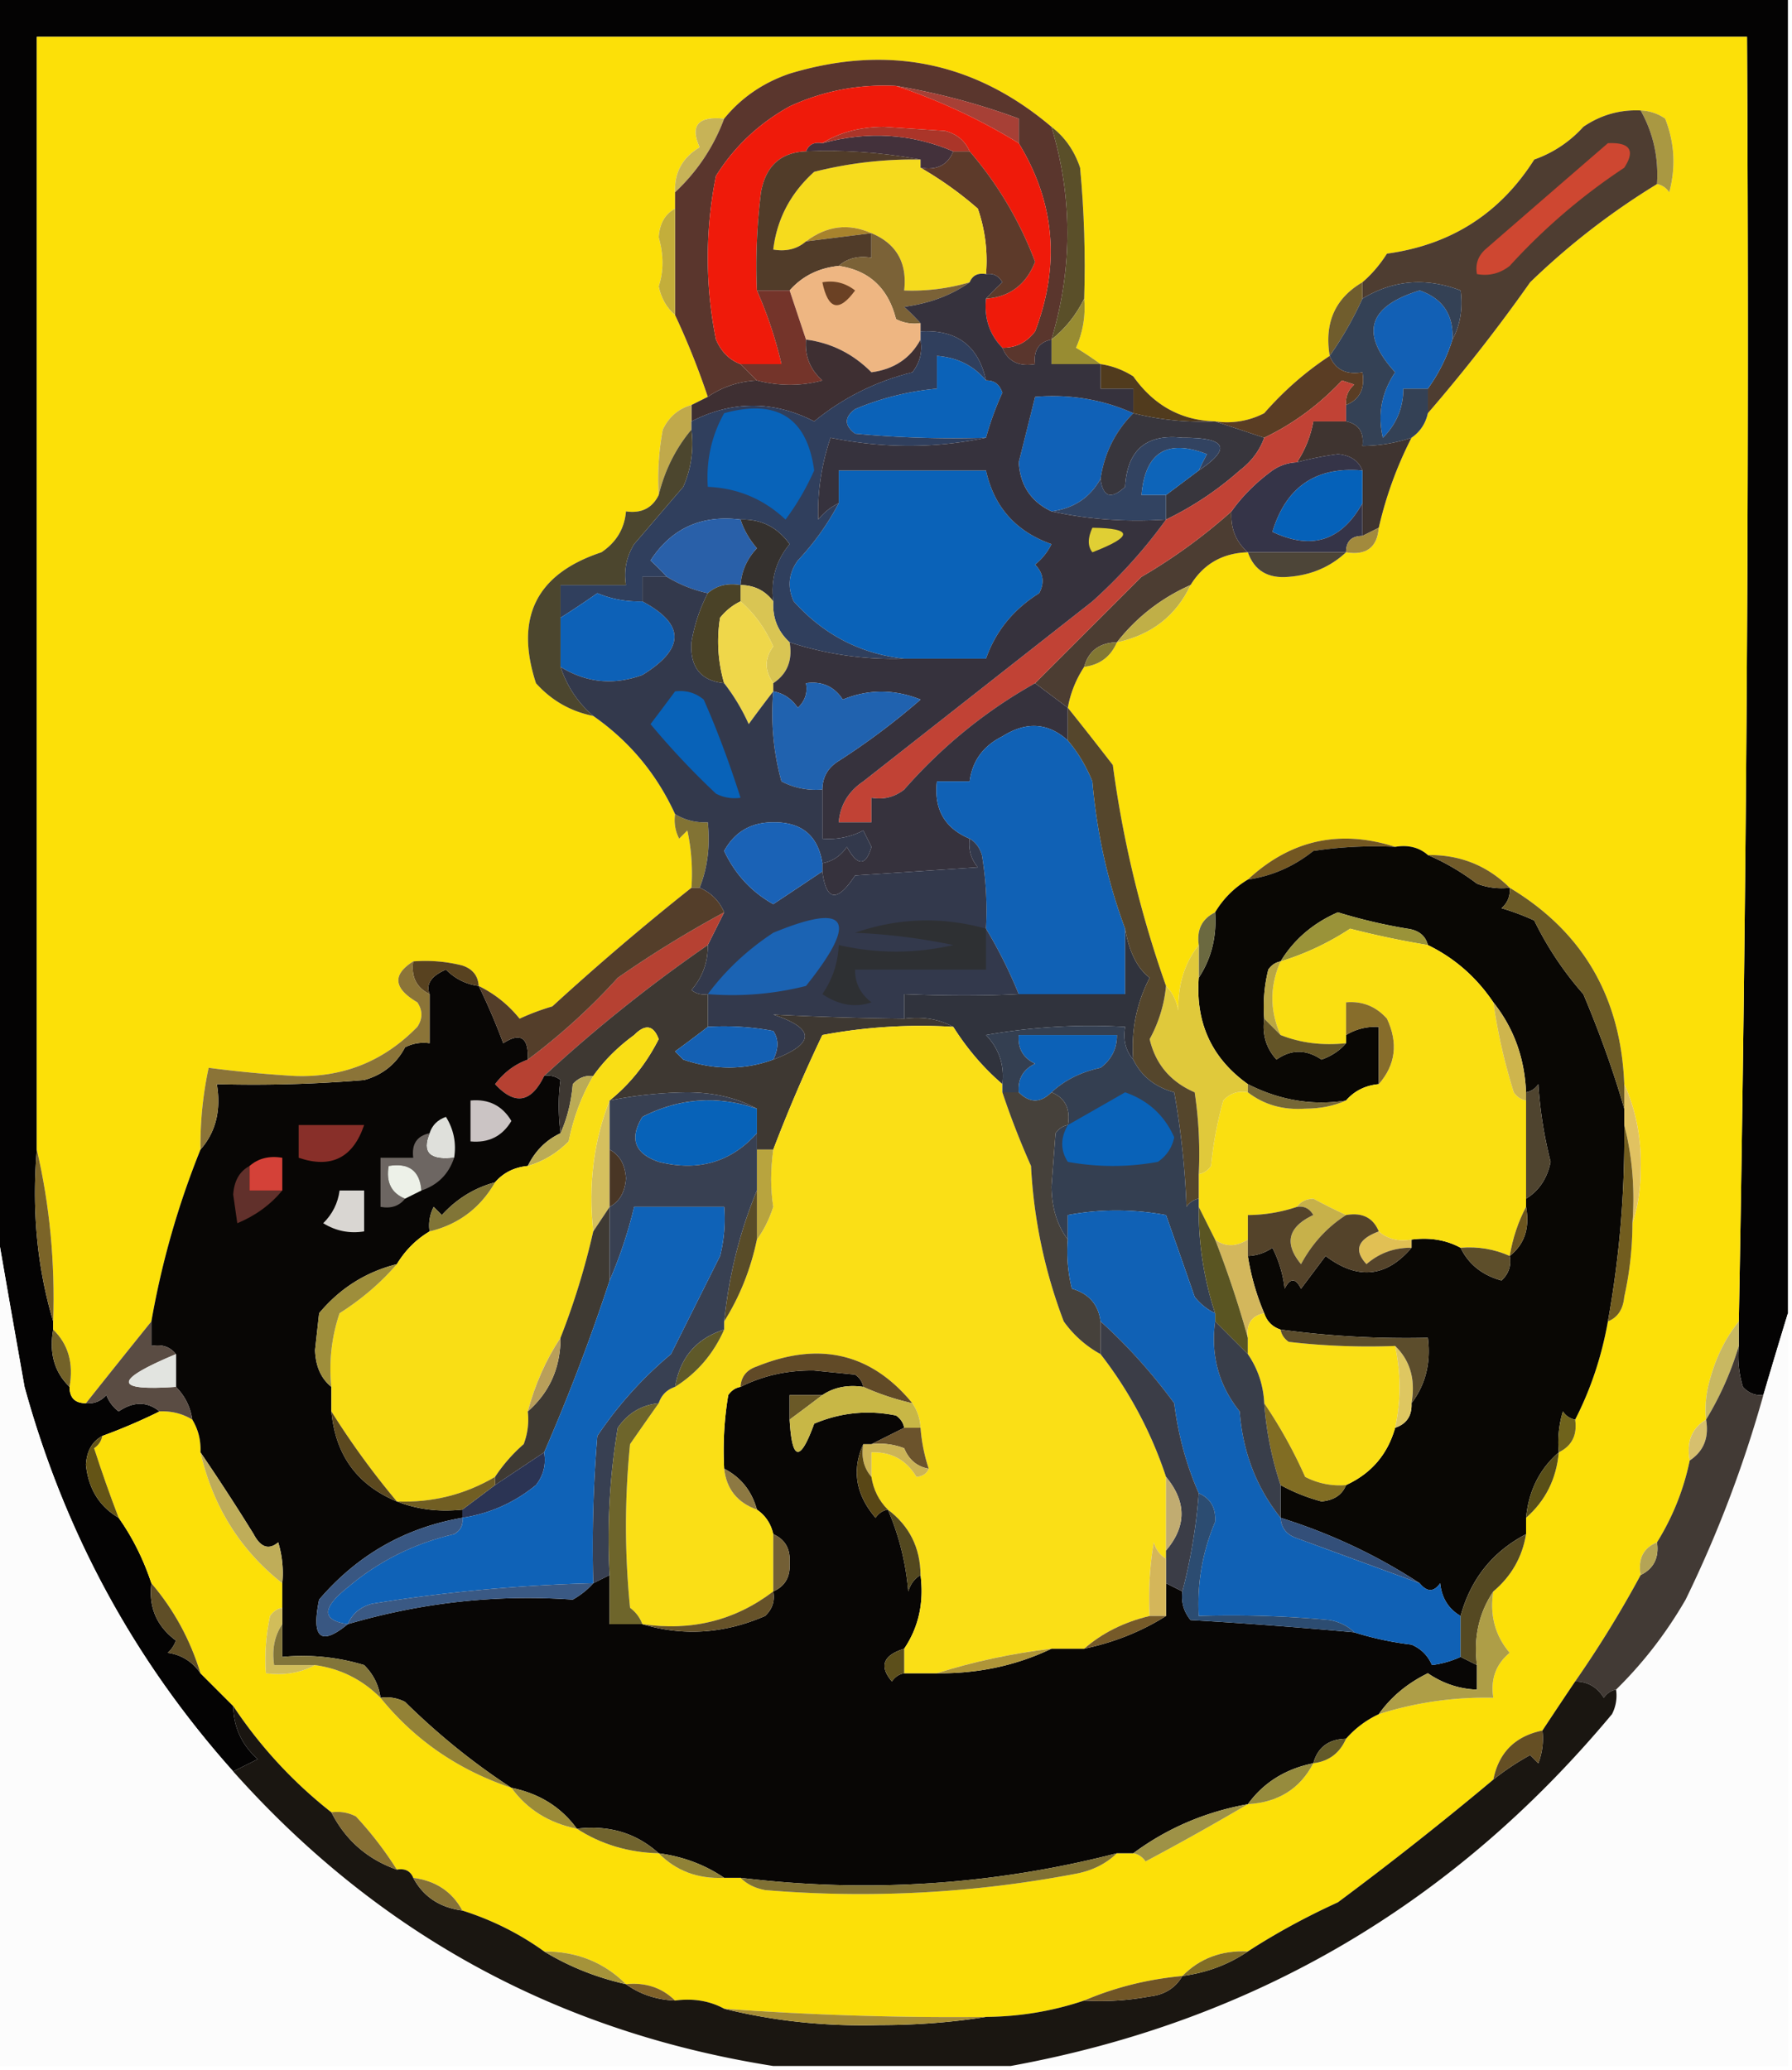 <svg xmlns="http://www.w3.org/2000/svg" width="219" height="253" style="shape-rendering:geometricPrecision;text-rendering:geometricPrecision;image-rendering:optimizeQuality;fill-rule:evenodd;clip-rule:evenodd"><path style="opacity:1" fill="#040303" d="M-.5-.5h219v161c-.99 3.239-1.99 6.572-3 10-.996.086-1.829-.248-2.5-1a12.93 12.93 0 0 1-.5-5v-3a6515.499 6515.499 0 0 0 1-157H4.5v136c-.628 7.413.039 14.413 2 21v1c-.51 2.888.156 5.221 2 7 0 1.333.667 2 2 2 .996.086 1.83-.248 2.5-1a4.451 4.451 0 0 0 1.5 2c1.816-1.235 3.483-1.235 5 0a70.197 70.197 0 0 1-7 3c-1.225.652-1.892 1.819-2 3.5.3 2.944 1.634 5.111 4 6.5 1.695 2.397 3.028 5.063 4 8-.354 2.921.646 5.254 3 7a3.646 3.646 0 0 1-1 1.5c1.657.231 2.99 1.065 4 2.5l4 4c.043 2.588 1.043 4.754 3 6.5l-3 1.5c-12.128-13.583-20.628-29.25-25.5-47a3401.123 3401.123 0 0 1-3.5-20V-.5z"/><path style="opacity:1" fill="#fce008" d="M212.5 161.5c-1.59 1.975-2.757 4.308-3.5 7a12.93 12.93 0 0 0-.5 5c-1.756 1.052-2.423 2.719-2 5a30.574 30.574 0 0 1-4 10c-1.676.683-2.343 2.017-2 4a135.113 135.113 0 0 1-8 13 743.98 743.98 0 0 0-4 6c-3.339.69-5.339 2.69-6 6a418.54 418.54 0 0 1-19 15c-3.921 1.789-7.587 3.789-11 6-3.216-.155-5.883.845-8 3-4.261.398-8.261 1.398-12 3a38.469 38.469 0 0 1-12 2 385.049 385.049 0 0 1-32-1c-1.765-.961-3.765-1.295-6-1-1.602-1.574-3.602-2.241-6-2-2.692-2.681-6.025-4.014-10-4-3.015-2.174-6.349-3.841-10-5-1.233-2.296-3.233-3.63-6-4-.342-.838-1.008-1.172-2-1a44.169 44.169 0 0 0-5-6.5 4.934 4.934 0 0 0-3-.5 55.56 55.56 0 0 1-12-13l-4-4c-1.254-4.113-3.254-7.78-6-11-.972-2.937-2.305-5.603-4-8a166.908 166.908 0 0 1-3-8.5c.556-.383.89-.883 1-1.5a70.197 70.197 0 0 0 7-3c1.459-.067 2.792.266 4 1 .734 1.208 1.067 2.541 1 4 1.521 6.61 4.855 11.943 10 16v3c-.617.111-1.117.444-1.5 1a24.939 24.939 0 0 0-.5 7c2.235.295 4.235-.039 6-1 3.106.436 5.773 1.769 8 4 4.193 5.172 9.526 8.838 16 11 1.918 2.638 4.585 4.305 8 5 2.953 1.91 6.286 2.91 10 3 2.117 2.155 4.784 3.155 8 3h2c.763.768 1.763 1.268 3 1.5a140.327 140.327 0 0 0 38-2c1.991-.374 3.658-1.207 5-2.5h2c.617.111 1.117.444 1.5 1a324.972 324.972 0 0 0 12.5-7c3.708-.212 6.374-1.878 8-5 1.904-.238 3.238-1.238 4-3a12.066 12.066 0 0 1 4-3 42.896 42.896 0 0 1 14-2c-.359-2.266.308-4.099 2-5.5-1.791-2.106-2.458-4.606-2-7.5 2.205-1.863 3.539-4.197 4-7v-2c2.373-2.079 3.706-4.746 4-8 1.604-.787 2.271-2.12 2-4 1.905-3.716 3.239-7.716 4-12 1.193-.47 1.86-1.47 2-3a41.535 41.535 0 0 0 1-9c.663-1.973.996-4.139 1-6.5.121-3.782-.546-7.282-2-10.5-.41-10.644-5.077-18.644-14-24-2.737-2.717-6.07-4.05-10-4-1.068-.934-2.401-1.268-4-1-6.788-2.172-12.788-.838-18 4-1.667 1-3 2.333-4 4-1.604.787-2.271 2.12-2 4-1.72 2.158-2.553 4.825-2.5 8-.232-1.237-.732-2.237-1.5-3a133.846 133.846 0 0 1-6.5-27 481.653 481.653 0 0 0-5.5-7c.331-1.822.998-3.49 2-5 1.904-.238 3.238-1.238 4-3 4.221-.9 7.221-3.233 9-7 1.589-2.58 3.922-3.913 7-4 .786 2.235 2.452 3.235 5 3 2.752-.214 5.086-1.214 7-3 2.473.412 3.806-.588 4-3a47.115 47.115 0 0 1 4-11c1.051-.722 1.718-1.722 2-3a205.33 205.33 0 0 0 12.5-16 88.811 88.811 0 0 1 15.5-12c.617.11 1.117.444 1.5 1 .821-3.054.655-6.054-.5-9a5.577 5.577 0 0 0-3-1c-2.549-.113-4.882.554-7 2a14.585 14.585 0 0 1-6 4c-4.185 6.597-10.185 10.43-18 11.5-.865 1.359-1.865 2.526-3 3.5-3.337 1.952-4.671 4.952-4 9-2.923 1.916-5.59 4.249-8 7a9.864 9.864 0 0 1-6 1c-4.148-.114-7.481-1.947-10-5.5a10.122 10.122 0 0 0-4-1.5 44.093 44.093 0 0 0-3-2 11.987 11.987 0 0 0 1-6 128.508 128.508 0 0 0-.5-16c-.697-2.084-1.864-3.751-3.5-5-9.372-7.945-20.039-10.111-32-6.5-3.256 1.116-5.922 2.95-8 5.5-3.194-.324-4.194.842-3 3.5-2.107 1.264-3.107 3.097-3 5.5v2c-1.225.652-1.892 1.819-2 3.5.617 2.159.617 4.159 0 6 .308 1.46.975 2.626 2 3.5a93.74 93.74 0 0 1 4 10l-2 1c-1.574.437-2.741 1.437-3.5 3a32.437 32.437 0 0 0-.5 8c-.787 1.604-2.12 2.27-4 2-.179 2.106-1.179 3.772-3 5-7.946 2.63-10.613 7.963-8 16 1.9 2.116 4.233 3.45 7 4 4.421 3.088 7.755 7.088 10 12a4.932 4.932 0 0 0 .5 3l1-1c.497 2.31.663 4.643.5 7a315.317 315.317 0 0 0-17 14.5 28.907 28.907 0 0 0-4 1.5 14.554 14.554 0 0 0-5-4c-.077-1.25-.744-2.083-2-2.5a18.452 18.452 0 0 0-6-.5c-2.578 1.626-2.412 3.292.5 5 .667 1 .667 2 0 3-4.112 4.223-9.112 6.223-15 6-3.523-.207-7.023-.54-10.5-1a44.83 44.83 0 0 0-1 10 103.85 103.85 0 0 0-6 21 1686.9 1686.9 0 0 0-8 10c-1.333 0-2-.667-2-2 .51-2.888-.156-5.221-2-7v-1c.241-7.23-.425-14.23-2-21V4.5h209c.297 52.346-.036 104.68-1 157z"/><path style="opacity:1" fill="#a99842" d="M200.5 13.5a5.577 5.577 0 0 1 3 1c1.155 2.946 1.321 5.946.5 9-.383-.556-.883-.89-1.5-1 .21-3.252-.456-6.252-2-9z"/><path style="opacity:1" fill="#c7b357" d="M88.5 14.5c-1.286 3.454-3.286 6.454-6 9-.107-2.403.893-4.236 3-5.5-1.194-2.658-.194-3.824 3-3.5z"/><path style="opacity:1" fill="#5a362d" d="M128.5 15.5c2.598 8.625 2.598 17.291 0 26-1.548.321-2.215 1.321-2 3-1.983.343-3.317-.324-4-2 1.643.02 2.976-.647 4-2 3.088-8.106 2.422-15.773-2-23v-3a82.923 82.923 0 0 0-15-4c-4.546-.232-8.879.601-13 2.5-3.778 2.104-6.778 4.937-9 8.5a50.501 50.501 0 0 0 0 20c.641 1.493 1.641 2.493 3 3l2 2c-2.218.114-4.218.78-6 2a93.74 93.74 0 0 0-4-10v-15c2.714-2.546 4.714-5.546 6-9 2.078-2.55 4.744-4.384 8-5.5 11.961-3.611 22.628-1.445 32 6.5z"/><path style="opacity:1" fill="#a74036" d="M109.5 10.5a82.923 82.923 0 0 1 15 4v3a72.537 72.537 0 0 0-15-7z"/><path style="opacity:1" fill="#ef1a0a" d="M109.5 10.5a72.537 72.537 0 0 1 15 7c4.422 7.227 5.088 14.894 2 23-1.024 1.353-2.357 2.02-4 2-1.575-1.614-2.241-3.614-2-6 2.881-.198 4.881-1.698 6-4.5a44.819 44.819 0 0 0-8-13.5c-.558-1.29-1.558-2.123-3-2.5l-7.5-.5c-2.929.025-5.429.691-7.5 2-.992-.172-1.658.162-2 1-3.095.126-4.928 1.793-5.5 5a72.444 72.444 0 0 0-.5 12 49.85 49.85 0 0 1 3 9h-5c-1.359-.507-2.359-1.507-3-3a50.501 50.501 0 0 1 0-20c2.222-3.563 5.222-6.396 9-8.5 4.121-1.899 8.454-2.732 13-2.5z"/><path style="opacity:1" fill="#5d3a2a" d="M116.5 18.5h2a44.819 44.819 0 0 1 8 13.5c-1.119 2.802-3.119 4.302-6 4.5a30.968 30.968 0 0 1 2-2c-.457-.797-1.124-1.13-2-1a19.372 19.372 0 0 0-1-8 44.011 44.011 0 0 0-7-5c1.983.343 3.317-.323 4-2z"/><path style="opacity:1" fill="#f6db1d" d="M112.5 19.5v1a44.011 44.011 0 0 1 7 5 19.372 19.372 0 0 1 1 8c-.992-.172-1.658.162-2 1a24.93 24.93 0 0 1-8 1c.385-3.39-.948-5.723-4-7-2.793-1.246-5.46-.913-8 1-1.068.934-2.401 1.268-4 1 .45-3.732 2.117-6.898 5-9.5a49.522 49.522 0 0 1 13-1.5z"/><path style="opacity:1" fill="#43313b" d="M116.5 18.5c-.683 1.677-2.017 2.343-4 2v-1c-4.724-.87-9.391-1.203-14-1 .342-.838 1.008-1.172 2-1 5.558-1.507 10.892-1.174 16 1z"/><path style="opacity:1" fill="#ab3529" d="M118.5 18.5h-2c-5.108-2.174-10.442-2.507-16-1 2.071-1.309 4.571-1.975 7.5-2l7.5.5c1.442.377 2.442 1.21 3 2.5z"/><path style="opacity:1" fill="#a8832d" d="m106.5 28.5-8 1c2.54-1.913 5.207-2.246 8-1z"/><path style="opacity:1" fill="#4e3d31" d="M200.5 13.5c1.544 2.748 2.21 5.748 2 9a88.811 88.811 0 0 0-15.5 12 205.33 205.33 0 0 1-12.5 16v-3a20.512 20.512 0 0 0 3-6c.961-1.765 1.295-3.765 1-6-4.233-1.619-8.233-1.286-12 1v-2c1.135-.974 2.135-2.141 3-3.5 7.815-1.07 13.815-4.903 18-11.5a14.585 14.585 0 0 0 6-4c2.118-1.446 4.451-2.113 7-2z"/><path style="opacity:1" fill="#ce4731" d="M196.5 17.5c2.705-.12 3.372.88 2 3a74.328 74.328 0 0 0-14 12c-1.189.929-2.522 1.262-4 1-.219-1.175.114-2.175 1-3a6842.06 6842.06 0 0 1 15-13z"/><path style="opacity:1" fill="#513c29" d="M98.5 18.5c4.609-.203 9.276.13 14 1a49.522 49.522 0 0 0-13 1.5c-2.883 2.602-4.55 5.768-5 9.5 1.599.268 2.932-.066 4-1l8-1v3c-1.599-.268-2.932.066-4 1-2.467.255-4.467 1.255-6 3h-4a72.444 72.444 0 0 1 .5-12c.572-3.207 2.405-4.874 5.5-5z"/><path style="opacity:1" fill="#5a4f29" d="M128.5 15.5c1.636 1.249 2.803 2.916 3.5 5 .499 5.323.666 10.656.5 16-.985 2.006-2.318 3.673-4 5 2.598-8.709 2.598-17.375 0-26z"/><path style="opacity:1" fill="#7b6237" d="M106.5 28.5c3.052 1.277 4.385 3.61 4 7a24.93 24.93 0 0 0 8-1c-2.217 1.58-4.884 2.58-8 3a30.968 30.968 0 0 1 2 2 4.932 4.932 0 0 1-3-.5c-.954-3.792-3.287-5.958-7-6.5 1.068-.934 2.401-1.268 4-1v-3z"/><path style="opacity:1" fill="#c3ae3b" d="M82.5 25.5v13c-1.025-.874-1.692-2.04-2-3.5.617-1.841.617-3.841 0-6 .108-1.681.775-2.848 2-3.5z"/><path style="opacity:1" fill="#1260b5" d="M177.5 41.5a20.512 20.512 0 0 1-3 6h-3c-.004 2.342-.837 4.342-2.5 6-.664-2.853-.164-5.52 1.5-8-4.324-4.733-3.324-8.067 3-10 2.832.996 4.165 2.996 4 6z"/><path style="opacity:1" fill="#705d2d" d="M166.5 34.5v2a43.43 43.43 0 0 1-4 7c-.671-4.048.663-7.048 4-9z"/><path style="opacity:1" fill="#eeb682" d="M102.5 32.5c3.713.542 6.046 2.708 7 6.5.948.483 1.948.65 3 .5v2c-1.244 2.3-3.244 3.634-6 4-2.245-2.26-4.911-3.594-8-4l-2-6c1.533-1.745 3.533-2.745 6-3z"/><path style="opacity:1" fill="#6b4124" d="M100.5 34.5c1.478-.262 2.811.071 4 1-1.963 2.694-3.297 2.36-4-1z"/><path style="opacity:1" fill="#74342a" d="M92.5 35.5h4l2 6c-.171 1.992.495 3.658 2 5-2.589.705-5.256.705-8 0l-2-2h5a49.85 49.85 0 0 0-3-9z"/><path style="opacity:1" fill="#988c32" d="M132.5 36.5a11.987 11.987 0 0 1-1 6 44.093 44.093 0 0 1 3 2h-6v-3c1.682-1.327 3.015-2.994 4-5z"/><path style="opacity:1" fill="#344155" d="M177.5 41.5c.165-3.004-1.168-5.004-4-6-6.324 1.933-7.324 5.267-3 10-1.664 2.48-2.164 5.147-1.5 8 1.663-1.658 2.496-3.658 2.5-6h3v3c-.282 1.278-.949 2.278-2 3a19.24 19.24 0 0 1-6 1c.215-1.679-.452-2.679-2-3v-2c1.676-.683 2.343-2.017 2-4-1.983.343-3.317-.324-4-2a43.43 43.43 0 0 0 4-7c3.767-2.286 7.767-2.619 12-1 .295 2.235-.039 4.235-1 6z"/><path style="opacity:1" fill="#3e2f32" d="M98.5 41.5c3.089.406 5.755 1.74 8 4 2.756-.366 4.756-1.7 6-4 .262 1.478-.071 2.811-1 4-4.473 1.112-8.473 3.112-12 6-4.995-2.557-9.995-2.557-15 0v-2l2-1c1.782-1.22 3.782-1.886 6-2 2.744.705 5.411.705 8 0-1.505-1.342-2.171-3.008-2-5z"/><path style="opacity:1" fill="#1061b7" d="M138.5 50.5c-2.201 2.21-3.534 4.876-4 8-1.263 2.307-3.263 3.64-6 4-2.497-1.174-3.83-3.174-4-6 .675-2.678 1.342-5.344 2-8 4.242-.35 8.242.317 12 2z"/><path style="opacity:1" fill="#0b62b8" d="M120.5 46.5c.997-.03 1.664.47 2 1.5a36.865 36.865 0 0 0-2 5.5c-5.344.166-10.677 0-16-.5-1.333-1-1.333-2 0-3a33.543 33.543 0 0 1 10-2.5v-4c2.488.183 4.488 1.183 6 3z"/><path style="opacity:1" fill="#513b1d" d="M134.5 44.5c1.422.209 2.755.709 4 1.5 2.519 3.553 5.852 5.386 10 5.5a34.17 34.17 0 0 1-10-1v-3h-4v-3z"/><path style="opacity:1" fill="#5a3d24" d="M162.5 43.5c.683 1.676 2.017 2.343 4 2 .343 1.983-.324 3.317-2 4-.086-.996.248-1.83 1-2.5l-1.5-.5c-2.787 2.968-5.953 5.301-9.5 7l-6-2a9.864 9.864 0 0 0 6-1c2.41-2.751 5.077-5.084 8-7z"/><path style="opacity:1" fill="#38363d" d="M138.5 50.5a34.17 34.17 0 0 0 10 1l6 2c-.566 1.578-1.566 2.912-3 4a39.153 39.153 0 0 1-9 6v-3l4-3c4.046-2.696 3.38-4.03-2-4-4.415-.5-6.748 1.5-7 6-1.725 1.592-2.725 1.258-3-1 .466-3.124 1.799-5.79 4-8z"/><path style="opacity:1" fill="#c0a94b" d="M84.5 49.5v3c-1.922 2.292-3.255 4.96-4 8a32.437 32.437 0 0 1 .5-8c.759-1.563 1.926-2.563 3.5-3z"/><path style="opacity:1" fill="#0d64b9" d="m146.5 57.5-4 3h-3c.445-5.222 3.112-6.89 8-5-.363.684-.696 1.35-1 2z"/><path style="opacity:1" fill="#324361" d="M146.5 57.5c.304-.65.637-1.316 1-2-4.888-1.89-7.555-.222-8 5h3v3c-4.863.32-9.53-.014-14-1 2.737-.36 4.737-1.693 6-4 .275 2.258 1.275 2.592 3 1 .252-4.5 2.585-6.5 7-6 5.38-.03 6.046 1.304 2 4z"/><path style="opacity:1" fill="#3f3430" d="M164.5 51.5c1.548.321 2.215 1.321 2 3a19.24 19.24 0 0 0 6-1 47.115 47.115 0 0 0-4 11l-2 1v-8c-.47-1.194-1.47-1.86-3-2a39.13 39.13 0 0 0-5 1 13.224 13.224 0 0 0 2-5h4z"/><path style="opacity:1" fill="#0a62b8" d="M110.5 80.5c-5.324-.58-9.824-2.913-13.5-7-.797-1.759-.63-3.425.5-5a31.64 31.64 0 0 0 5-7v-4h18c.976 4.456 3.642 7.456 8 9a7.253 7.253 0 0 1-2 2.5c1.017 1.05 1.184 2.216.5 3.5-3.149 1.971-5.316 4.638-6.5 8h-10z"/><path style="opacity:1" fill="#303f5d" d="M112.5 40.5c4.417-.242 7.083 1.758 8 6-1.512-1.817-3.512-2.817-6-3v4a33.543 33.543 0 0 0-10 2.5c-1.333 1-1.333 2 0 3 5.323.5 10.656.666 16 .5-6.204 1.31-12.538 1.31-19 0-1.114 3.297-1.614 6.63-1.5 10 .708-.88 1.542-1.547 2.5-2a31.64 31.64 0 0 1-5 7c-1.13 1.575-1.297 3.241-.5 5 3.676 4.087 8.176 6.42 13.5 7-4.8.15-9.467-.516-14-2-1.442-1.32-2.109-2.986-2-5-.338-2.657.329-4.99 2-7-1.488-2.077-3.488-3.077-6-3-4.778-.597-8.444 1.07-11 5 .743.682 1.41 1.349 2 2h-3v3c-1.9.067-3.734-.266-5.5-1a116.95 116.95 0 0 1-4.5 3v-4h8c-.285-1.788.048-3.455 1-5l6-7a13.117 13.117 0 0 0 1-7v-1c5.005-2.557 10.005-2.557 15 0 3.527-2.888 7.527-4.888 12-6 .929-1.189 1.262-2.522 1-4v-1z"/><path style="opacity:1" fill="#0863b9" d="M88.5 50.5c6.467-1.775 10.133.559 11 7a31.228 31.228 0 0 1-3.5 6c-2.676-2.511-5.842-3.845-9.5-4-.21-3.252.456-6.252 2-9z"/><path style="opacity:1" fill="#0561b9" d="M166.5 57.5v4c-2.553 4.608-6.22 5.775-11 3.5 1.665-5.507 5.332-8.007 11-7.5z"/><path style="opacity:1" fill="#353448" d="M166.5 57.5c-5.668-.507-9.335 1.993-11 7.5 4.78 2.275 8.447 1.108 11-3.5v4c-1.333 0-2 .667-2 2h-12c-1.468-1.28-2.135-2.946-2-5 1.32-1.864 2.987-3.53 5-5a5.577 5.577 0 0 1 3-1 39.13 39.13 0 0 1 5-1c1.53.14 2.53.806 3 2z"/><path style="opacity:1" fill="#a28a3d" d="M168.5 64.5c-.194 2.412-1.527 3.412-4 3 0-1.333.667-2 2-2l2-1z"/><path style="opacity:1" fill="#2960a9" d="M90.5 63.5c.404 1.256 1.07 2.423 2 3.5-1.207 1.3-1.874 2.8-2 4.5-1.599-.268-2.932.066-4 1a16.328 16.328 0 0 1-5-2 30.943 30.943 0 0 0-2-2c2.556-3.93 6.222-5.597 11-5z"/><path style="opacity:1" fill="#35312e" d="M90.5 63.5c2.512-.077 4.512.923 6 3-1.671 2.01-2.338 4.343-2 7-.967-1.306-2.3-1.973-4-2 .126-1.7.793-3.2 2-4.5-.93-1.077-1.596-2.244-2-3.5z"/><path style="opacity:1" fill="#4d4538" d="M152.5 67.5h12c-1.914 1.786-4.248 2.786-7 3-2.548.235-4.214-.765-5-3z"/><path style="opacity:1" fill="#4c3d32" d="M150.5 62.5c-.135 2.054.532 3.72 2 5-3.078.087-5.411 1.42-7 4-3.597 1.6-6.597 3.933-9 7-2.132.054-3.465 1.054-4 3a13.224 13.224 0 0 0-2 5l-4-3 13-13a67.359 67.359 0 0 0 11-8z"/><path style="opacity:1" fill="#0d61b7" d="M78.5 73.5c5.233 2.782 5.233 5.782 0 9-3.53 1.28-6.863.946-10-1v-6a116.95 116.95 0 0 0 4.5-3c1.766.734 3.6 1.067 5.5 1z"/><path style="opacity:1" fill="#d9c553" d="M90.5 71.5c1.7.027 3.033.694 4 2-.109 2.014.558 3.68 2 5 .38 2.198-.287 3.865-2 5-1.08-1.545-1.08-3.045 0-4.5-1.012-2.243-2.345-4.076-4-5.5v-2z"/><path style="opacity:1" fill="#c0af47" d="M145.5 71.5c-1.779 3.767-4.779 6.1-9 7 2.403-3.067 5.403-5.4 9-7z"/><path style="opacity:1" fill="#4c462e" d="M84.5 52.5a13.117 13.117 0 0 1-1 7l-6 7c-.952 1.545-1.285 3.212-1 5h-8v10c.793 2.385 2.126 4.385 4 6-2.767-.55-5.1-1.884-7-4-2.613-8.037.054-13.37 8-16 1.821-1.228 2.821-2.894 3-5 1.88.27 3.213-.396 4-2 .745-3.04 2.078-5.708 4-8z"/><path style="opacity:1" fill="#4a4227" d="M90.5 71.5v2c-.958.453-1.792 1.12-2.5 2a18.164 18.164 0 0 0 .5 8c-2.86-.3-4.192-1.967-4-5 .37-2.167 1.037-4.167 2-6 1.068-.934 2.401-1.268 4-1z"/><path style="opacity:1" fill="#c14235" d="M164.5 49.5v2h-4a13.224 13.224 0 0 1-2 5 5.577 5.577 0 0 0-3 1c-2.013 1.47-3.68 3.136-5 5a67.359 67.359 0 0 1-11 8l-13 13c-6.005 3.358-11.338 7.692-16 13-1.189.929-2.522 1.262-4 1v3h-4c.179-2.106 1.179-3.772 3-5l28-22c3.415-3.075 6.415-6.408 9-10a39.153 39.153 0 0 0 9-6c1.434-1.088 2.434-2.422 3-4 3.547-1.699 6.713-4.032 9.5-7l1.5.5c-.752.67-1.086 1.504-1 2.5z"/><path style="opacity:1" fill="#837833" d="M136.5 78.5c-.762 1.762-2.096 2.762-4 3 .535-1.946 1.868-2.946 4-3z"/><path style="opacity:1" fill="#efd74a" d="M90.5 73.5c1.655 1.424 2.988 3.257 4 5.5-1.08 1.455-1.08 2.955 0 4.5v1a171.62 171.62 0 0 0-3 4 24.435 24.435 0 0 0-3-5 18.164 18.164 0 0 1-.5-8c.708-.88 1.542-1.547 2.5-2z"/><path style="opacity:1" fill="#36323d" d="M120.5 33.5c.876-.13 1.543.203 2 1a30.968 30.968 0 0 0-2 2c-.241 2.386.425 4.386 2 6 .683 1.676 2.017 2.343 4 2-.215-1.679.452-2.679 2-3v3h6v3h4v3c-3.758-1.683-7.758-2.35-12-2-.658 2.656-1.325 5.322-2 8 .17 2.826 1.503 4.826 4 6 4.47.986 9.137 1.32 14 1-2.585 3.592-5.585 6.925-9 10l-28 22c-1.821 1.228-2.821 2.894-3 5h4v-3c1.478.262 2.811-.071 4-1 4.662-5.308 9.995-9.642 16-13l4 3v4c-2.416-2.186-5.083-2.353-8-.5-2.338 1.162-3.672 2.996-4 5.5h-4c-.385 3.39.948 5.723 4 7-.17 1.322.163 2.489 1 3.5l-15 1c-2.193 3.324-3.526 3.157-4-.5v-1c1.235-.221 2.235-.888 3-2 1.309 2.391 2.309 2.391 3 0l-1-2a9.108 9.108 0 0 1-5 1v-6c.011-1.517.677-2.684 2-3.5a86.333 86.333 0 0 0 10-7.5c-3.209-1.287-6.375-1.287-9.5 0-1.049-1.607-2.549-2.273-4.5-2 .219 1.175-.114 2.175-1 3-.765-1.112-1.765-1.779-3-2v-1c1.713-1.135 2.38-2.802 2-5a40.586 40.586 0 0 0 14 2h10c1.184-3.362 3.351-6.029 6.5-8 .684-1.284.517-2.45-.5-3.5a7.253 7.253 0 0 0 2-2.5c-4.358-1.544-7.024-4.544-8-9h-18v4c-.958.453-1.792 1.12-2.5 2-.114-3.37.386-6.703 1.5-10 6.462 1.31 12.796 1.31 19 0 .514-1.866 1.18-3.7 2-5.5-.336-1.03-1.003-1.53-2-1.5-.917-4.242-3.583-6.242-8-6v-1a30.968 30.968 0 0 0-2-2c3.116-.42 5.783-1.42 8-3 .342-.838 1.008-1.172 2-1z"/><path style="opacity:1" fill="#e0cf34" d="M133.5 64.5c5.006.066 5.006 1.066 0 3-.587-.733-.587-1.733 0-3z"/><path style="opacity:1" fill="#2062af" d="M100.5 96.5a9.106 9.106 0 0 1-5-1 31.121 31.121 0 0 1-1-11c1.235.221 2.235.888 3 2 .886-.825 1.219-1.825 1-3 1.951-.273 3.451.393 4.5 2 3.125-1.287 6.291-1.287 9.5 0a86.333 86.333 0 0 1-10 7.5c-1.323.816-1.989 1.983-2 3.5z"/><path style="opacity:1" fill="#1061b5" d="M130.5 90.5c1.225 1.437 2.225 3.104 3 5 .548 6.325 1.882 12.325 4 18v8h-13a57.692 57.692 0 0 0-4-8 40.914 40.914 0 0 0-.5-9c-.278-.916-.778-1.582-1.5-2-3.052-1.277-4.385-3.61-4-7h4c.328-2.504 1.662-4.338 4-5.5 2.917-1.853 5.584-1.686 8 .5z"/><path style="opacity:1" fill="#827334" d="M82.5 99.5c1.208.734 2.541 1.067 4 1 .306 2.885-.027 5.552-1 8h-1a24.939 24.939 0 0 0-.5-7l-1 1a4.932 4.932 0 0 1-.5-3z"/><path style="opacity:1" fill="#735722" d="M170.5 103.5a50.464 50.464 0 0 0-10 .5c-2.384 1.902-5.051 3.069-8 3.5 5.212-4.838 11.212-6.172 18-4z"/><path style="opacity:1" fill="#090704" d="M170.5 103.5c1.599-.268 2.932.066 4 1 2.063.872 4.063 2.038 6 3.5a8.43 8.43 0 0 0 4 .5c.086.996-.248 1.829-1 2.5 1.372.402 2.705.902 4 1.5a40.565 40.565 0 0 0 6 9c2.036 4.823 3.703 9.49 5 14v2c.09 8.174-.577 16.174-2 24-.761 4.284-2.095 8.284-4 12-.617-.111-1.117-.444-1.5-1a12.93 12.93 0 0 0-.5 5c-2.347 2.027-3.681 4.694-4 8v2c-4.102 2.149-6.769 5.483-8 10-1.466-.847-2.3-2.18-2.5-4-.77 1.098-1.603 1.098-2.5 0-5.212-3.415-10.879-6.082-17-8v-4a22.18 22.18 0 0 0 5 2c1.53-.14 2.53-.807 3-2 3.082-1.414 5.082-3.748 6-7 1.406-.473 2.073-1.473 2-3 1.723-2.28 2.389-4.947 2-8-6.036.14-12.036-.193-18-1-1-.333-1.667-1-2-2a29.417 29.417 0 0 1-2-7 5.576 5.576 0 0 0 3-1 14.72 14.72 0 0 1 1.5 5c.667-1.333 1.333-1.333 2 0l3-4c3.904 2.962 7.404 2.629 10.5-1v-1c2.235-.295 4.235.039 6 1 .975 2.013 2.642 3.346 5 4 .886-.825 1.219-1.825 1-3 1.808-1.418 2.475-3.418 2-6v-1c1.585-.974 2.585-2.474 3-4.5a51.727 51.727 0 0 1-1.5-9.5c-.383.556-.883.889-1.5 1-.177-4.208-1.51-7.874-4-11-2.069-3.073-4.736-5.406-8-7-.291-1.149-1.124-1.816-2.5-2a64.6 64.6 0 0 1-8.5-2c-3.037 1.327-5.37 3.327-7 6-.617.111-1.117.444-1.5 1a18.453 18.453 0 0 0-.5 6c-.269 1.929.231 3.595 1.5 5 1.796-1.267 3.629-1.267 5.5 0 1.239-.442 2.239-1.109 3-2v-1c1.208-.734 2.541-1.067 4-1v7c-1.653.16-2.986.826-4 2-4.105.649-8.105-.017-12-2-4.409-3.155-6.409-7.488-6-13 1.54-2.338 2.206-5.005 2-8 1-1.667 2.333-3 4-4 2.949-.431 5.616-1.598 8-3.5a50.464 50.464 0 0 1 10-.5z"/><path style="opacity:1" fill="#715b2a" d="M174.5 104.5c3.93-.05 7.263 1.283 10 4a8.43 8.43 0 0 1-4-.5c-1.937-1.462-3.937-2.628-6-3.5z"/><path style="opacity:1" fill="#33394c" d="M81.5 70.5c1.55.94 3.216 1.608 5 2-.963 1.833-1.63 3.833-2 6-.192 3.033 1.14 4.7 4 5a24.435 24.435 0 0 1 3 5 171.62 171.62 0 0 1 3-4 31.121 31.121 0 0 0 1 11 9.106 9.106 0 0 0 5 1v6a9.108 9.108 0 0 0 5-1l1 2c-.691 2.391-1.691 2.391-3 0-.765 1.112-1.765 1.779-3 2-.53-3.37-2.53-5.037-6-5-2.72.004-4.72 1.171-6 3.5 1.328 2.834 3.328 5.001 6 6.5 2.029-1.344 4.029-2.677 6-4 .474 3.657 1.807 3.824 4 .5l15-1c-.837-1.011-1.17-2.178-1-3.5.722.418 1.222 1.084 1.5 2 .498 2.982.665 5.982.5 9a57.692 57.692 0 0 1 4 8c-4.218.219-8.885.219-14 0v3a399.752 399.752 0 0 1-16-.5c5.152 1.707 5.152 3.54 0 5.5.671-1.347.671-2.514 0-3.5a32.462 32.462 0 0 0-8-.5v-4a2.429 2.429 0 0 1-2-.5c1.361-1.584 2.028-3.418 2-5.5l2-4c-.6-1.4-1.6-2.4-3-3 .973-2.448 1.306-5.115 1-8-1.459.067-2.792-.266-4-1-2.245-4.912-5.579-8.912-10-12-1.874-1.615-3.207-3.615-4-6 3.137 1.946 6.47 2.28 10 1 5.233-3.218 5.233-6.218 0-9v-3h3z"/><path style="opacity:1" fill="#1b63b3" d="M86.5 121.5c2.173-2.922 4.84-5.422 8-7.5 9.151-3.775 10.485-1.608 4 6.5a36.877 36.877 0 0 1-12 1z"/><path style="opacity:1" fill="#1a62b6" d="M100.5 105.5v1a1215.836 1215.836 0 0 1-6 4c-2.672-1.499-4.672-3.666-6-6.5 1.28-2.329 3.28-3.496 6-3.5 3.47-.037 5.47 1.63 6 5z"/><path style="opacity:1" fill="#0862b8" d="M82.5 84.5c1.322-.17 2.489.163 3.5 1 1.603 3.615 3.103 7.615 4.5 12a4.932 4.932 0 0 1-3-.5 96.004 96.004 0 0 1-8-8.5 493.061 493.061 0 0 0 3-4z"/><path style="opacity:1" fill="#2e3033" d="M120.5 113.5v5h-16c-.02 1.643.647 2.976 2 4-1.977.688-3.977.355-6-1 1.247-1.823 1.914-3.823 2-6 4.678 1.069 9.344 1.069 14 0a74.086 74.086 0 0 0-12-1.5c5.268-1.827 10.601-1.994 16-.5z"/><path style="opacity:1" fill="#9a9339" d="M174.5 115.5a108.943 108.943 0 0 1-9.5-2 33 33 0 0 1-8.5 4c1.63-2.673 3.963-4.673 7-6a64.6 64.6 0 0 0 8.5 2c1.376.184 2.209.851 2.5 2z"/><path style="opacity:1" fill="#fadf11" d="M174.5 115.5c3.264 1.594 5.931 3.927 8 7a69.085 69.085 0 0 0 2.5 11c.383.556.883.889 1.5 1v13c-.958 1.802-1.625 3.802-2 6-1.879-.841-3.879-1.175-6-1-1.765-.961-3.765-1.295-6-1-1.599.268-2.932-.066-4-1-.683-1.676-2.017-2.343-4-2a89.247 89.247 0 0 1-4-2c-.916.043-1.583.376-2 1a19.22 19.22 0 0 1-6 1v3c-1.464.905-2.798.905-4 0l-2-4v-4c.617-.111 1.117-.444 1.5-1 .27-2.724.77-5.391 1.5-8 .825-.886 1.825-1.219 3-1 1.962 1.517 4.295 2.184 7 2 1.869-.007 3.536-.34 5-1 1.014-1.174 2.347-1.84 4-2 2.057-2.357 2.39-5.024 1-8-1.342-1.505-3.008-2.172-5-2v5c-2.885.306-5.552-.027-8-1-1.333-3-1.333-6 0-9a33 33 0 0 0 8.5-4c3.117.804 6.284 1.47 9.5 2z"/><path style="opacity:1" fill="#b64132" d="m88.5 111.5-2 4a180.408 180.408 0 0 0-20 16c-1.588 3.285-3.587 3.619-6 1 1.088-1.434 2.422-2.434 4-3a76.88 76.88 0 0 0 11-10 133.618 133.618 0 0 1 13-8z"/><path style="opacity:1" fill="#6b6940" d="M148.5 111.5c.206 2.995-.46 5.662-2 8v-4c-.271-1.88.396-3.213 2-4z"/><path style="opacity:1" fill="#080605" d="M58.5 120.5a76.294 76.294 0 0 1 3 7c2.12-1.372 3.12-.705 3 2-1.578.566-2.912 1.566-4 3 2.413 2.619 4.412 2.285 6-1a2.429 2.429 0 0 1 2 .5c-.284 1.956-.284 4.123 0 6.5-1.764.826-3.098 2.159-4 4-1.653.16-2.986.826-4 2-2.528.684-4.695 2.018-6.5 4l-1-1a4.932 4.932 0 0 0-.5 3c-1.64.973-2.973 2.306-4 4-3.795.954-6.962 2.954-9.5 6l-.5 4.5c.069 1.986.735 3.486 2 4.5v3c.489 5.332 3.156 8.999 8 11 2.448.973 5.115 1.306 8 1v1c-7.006 1.218-12.84 4.551-17.5 10-.973 4.712.193 5.712 3.5 3 9.073-2.657 18.24-3.657 27.5-3 .995-.566 1.828-1.233 2.5-2l2-1v6h4c5.005 1.502 10.005 1.168 15-1 .886-.825 1.219-1.825 1-3 1.447-.634 2.113-1.801 2-3.5.113-1.699-.553-2.866-2-3.5-.282-1.278-.949-2.278-2-3-.635-2.295-1.969-3.961-4-5a40.939 40.939 0 0 1 .5-9c.383-.556.883-.889 1.5-1 2.76-1.385 5.76-2.052 9-2l5 .5c.556.383.889.883 1 1.5-1.915-.284-3.581.049-5 1h-4v3c.282 5.079 1.282 5.246 3 .5 3.238-1.368 6.572-1.701 10-1 .556.383.889.883 1 1.5l-4 2h-1c-1.422 3.164-.922 6.164 1.5 9 .383-.556.883-.889 1.5-1 1.36 3.12 2.193 6.453 2.5 10 .278-.916.778-1.582 1.5-2 .432 3.377-.235 6.377-2 9-2.587.807-3.087 2.141-1.5 4 .383-.556.883-.889 1.5-1h4c5.031.057 9.698-.943 14-3h4c3.649-.767 6.982-2.1 10-4v-4l2 1c-.17 1.322.163 2.489 1 3.5 6.684.39 13.35.89 20 1.5 2.246.71 4.58 1.21 7 1.5 1.167.5 2 1.333 2.5 2.5a12 12 0 0 0 3.5-1l2 1v3c-2.166-.079-4.166-.746-6-2-2.513 1.228-4.513 2.895-6 5a12.066 12.066 0 0 0-4 3c-2.132.054-3.465 1.054-4 3-3.415.695-6.082 2.362-8 5-5.209.943-9.876 2.943-14 6h-2c-15.114 3.89-30.447 4.89-46 3h-2c-2.348-1.597-5.014-2.597-8-3-2.75-2.475-6.084-3.475-10-3-1.918-2.638-4.585-4.305-8-5-4.599-2.993-8.932-6.493-13-10.5a4.934 4.934 0 0 0-3-.5c-.203-1.544-.87-2.878-2-4a25.878 25.878 0 0 0-10-1v-9a12.935 12.935 0 0 0-.5-5c-1.148.958-2.148.625-3-1a267.368 267.368 0 0 0-6.5-10c.067-1.459-.266-2.792-1-4-.233-1.562-.9-2.895-2-4v-4c-.709-.904-1.709-1.237-3-1v-3a103.85 103.85 0 0 1 6-21c1.869-2.135 2.536-4.802 2-8 6.01.166 12.01-.001 18-.5 2.254-.624 3.92-1.957 5-4a4.934 4.934 0 0 1 3-.5v-6c-.469-1.225.198-2.225 2-3 1.122 1.13 2.456 1.797 4 2z"/><path style="opacity:1" fill="#584220" d="M50.5 117.5a18.452 18.452 0 0 1 6 .5c1.256.417 1.923 1.25 2 2.5-1.544-.203-2.878-.87-4-2-1.802.775-2.469 1.775-2 3-1.604-.787-2.27-2.12-2-4z"/><path style="opacity:1" fill="#3e3832" d="M86.5 115.5c.028 2.082-.639 3.916-2 5.5a2.429 2.429 0 0 0 2 .5v4a173.333 173.333 0 0 1-4 3l1 1c3.799 1.293 7.466 1.293 11 0 5.152-1.96 5.152-3.793 0-5.5 5.288.272 10.622.439 16 .5 2.235-.295 4.235.039 6 1a64.873 64.873 0 0 0-16 1 187.366 187.366 0 0 0-6 14h-2v-5c-2.415-1.314-5.249-1.981-8.5-2-3.25.042-6.417.375-9.5 1 2.475-1.99 4.475-4.49 6-7.5-.637-1.713-1.637-1.879-3-.5-2.013 1.469-3.68 3.136-5 5-.996-.086-1.83.248-2.5 1-.19 2.208-.69 4.208-1.5 6-.284-2.377-.284-4.544 0-6.5a2.429 2.429 0 0 0-2-.5 180.408 180.408 0 0 1 20-16z"/><path style="opacity:1" fill="#b9a643" d="M156.5 117.5c-1.333 3-1.333 6 0 9l-2-2a18.453 18.453 0 0 1 .5-6c.383-.556.883-.889 1.5-1z"/><path style="opacity:1" fill="#543e2a" d="M84.5 108.5h1c1.4.6 2.4 1.6 3 3a133.618 133.618 0 0 0-13 8 76.88 76.88 0 0 1-11 10c.12-2.705-.88-3.372-3-2a76.294 76.294 0 0 0-3-7c1.96.96 3.627 2.293 5 4a28.907 28.907 0 0 1 4-1.5 315.317 315.317 0 0 1 17-14.5z"/><path style="opacity:1" fill="#e0c93b" d="M146.5 115.5v4c-.409 5.512 1.591 9.845 6 13v1c-1.175-.219-2.175.114-3 1a46.745 46.745 0 0 0-1.5 8c-.383.556-.883.889-1.5 1a50.464 50.464 0 0 0-.5-10c-2.954-1.282-4.787-3.448-5.5-6.5a16.816 16.816 0 0 0 2-6.5c.768.763 1.268 1.763 1.5 3-.053-3.175.78-5.842 2.5-8z"/><path style="opacity:1" fill="#30333d" d="M137.5 113.5c.493 2.843 1.493 4.843 3 6-1.619 3.142-2.285 6.475-2 10-.934-1.068-1.268-2.401-1-4a73.133 73.133 0 0 0-17 1c1.604 1.679 2.271 3.679 2 6-2.304-1.979-4.304-4.312-6-7-1.765-.961-3.765-1.295-6-1v-3c5.115.219 9.782.219 14 0h13v-8z"/><path style="opacity:1" fill="#876d2b" d="M168.5 132.5v-7c-1.459-.067-2.792.266-4 1v-4c1.992-.172 3.658.495 5 2 1.39 2.976 1.057 5.643-1 8z"/><path style="opacity:1" fill="#6b5a26" d="M184.5 108.5c8.923 5.356 13.59 13.356 14 24v3c-1.297-4.51-2.964-9.177-5-14a40.565 40.565 0 0 1-6-9 28.931 28.931 0 0 0-4-1.5c.752-.671 1.086-1.504 1-2.5z"/><path style="opacity:1" fill="#1460b3" d="M86.5 125.5a32.462 32.462 0 0 1 8 .5c.671.986.671 2.153 0 3.5-3.534 1.293-7.201 1.293-11 0l-1-1a173.333 173.333 0 0 0 4-3z"/><path style="opacity:1" fill="#fadf16" d="M116.5 125.5c1.696 2.688 3.696 5.021 6 7v1a99.349 99.349 0 0 0 3.5 9 62.295 62.295 0 0 0 4 19 13.44 13.44 0 0 0 4.5 4 49.819 49.819 0 0 1 8 15v10c-.722-.418-1.222-1.084-1.5-2a40.914 40.914 0 0 0-.5 9c-3.138.749-5.805 2.083-8 4h-4c-4.875.585-9.542 1.585-14 3h-4v-3c1.765-2.623 2.432-5.623 2-9-.03-3.352-1.363-6.018-4-8-1.1-1.105-1.767-2.438-2-4v-3c2.423-.076 4.256.924 5.5 3 .765-.07 1.265-.403 1.5-1a20.69 20.69 0 0 1-1-5 5.727 5.727 0 0 0-1-3c-5.006-6.105-11.34-7.605-19-4.5-1.256.417-1.923 1.25-2 2.5-.617.111-1.117.444-1.5 1a40.939 40.939 0 0 0-.5 9c.274 2.481 1.607 4.147 4 5 1.051.722 1.718 1.722 2 3v7c-4.658 3.548-9.99 4.882-16 4-.283-.789-.783-1.456-1.5-2a100.245 100.245 0 0 1 0-20 714.894 714.894 0 0 1 3.5-5c.333-1 1-1.667 2-2 2.69-1.693 4.69-4.027 6-7v-1c1.9-3.018 3.233-6.351 4-10 .839-1.141 1.506-2.474 2-4-.338-2.155-.338-4.489 0-7a187.366 187.366 0 0 1 6-14 64.873 64.873 0 0 1 16-1z"/><path style="opacity:1" fill="#55462c" d="M130.5 86.5a481.653 481.653 0 0 1 5.5 7 133.846 133.846 0 0 0 6.5 27 16.816 16.816 0 0 1-2 6.5c.713 3.052 2.546 5.218 5.5 6.5.498 3.317.665 6.65.5 10v3c-.617.111-1.117.444-1.5 1a100.292 100.292 0 0 0-1.5-14c-2.358-.654-4.025-1.987-5-4-.285-3.525.381-6.858 2-10-1.507-1.157-2.507-3.157-3-6-2.118-5.675-3.452-11.675-4-18-.775-1.896-1.775-3.563-3-5v-4z"/><path style="opacity:1" fill="#0c61b7" d="M128.5 133.5c-1.333 1.333-2.667 1.333-4 0-.14-1.624.527-2.79 2-3.5-1.473-.71-2.14-1.876-2-3.5h12c.02 1.643-.647 2.976-2 4-2.384.511-4.384 1.511-6 3z"/><path style="opacity:1" fill="#645527" d="m154.5 124.5 2 2c2.448.973 5.115 1.306 8 1-.761.891-1.761 1.558-3 2-1.871-1.267-3.704-1.267-5.5 0-1.269-1.405-1.769-3.071-1.5-5z"/><path style="opacity:1" fill="#ceb54d" d="M182.5 122.5c2.49 3.126 3.823 6.792 4 11v1c-.617-.111-1.117-.444-1.5-1a69.085 69.085 0 0 1-2.5-11z"/><path style="opacity:1" fill="#8b7438" d="M50.5 117.5c-.27 1.88.396 3.213 2 4v6a4.934 4.934 0 0 0-3 .5c-1.08 2.043-2.746 3.376-5 4-5.99.499-11.99.666-18 .5.536 3.198-.131 5.865-2 8a44.83 44.83 0 0 1 1-10c3.477.46 6.977.793 10.5 1 5.888.223 10.888-1.777 15-6 .667-1 .667-2 0-3-2.912-1.708-3.078-3.374-.5-5z"/><path style="opacity:1" fill="#bbab55" d="M72.5 131.5c-1.42 2.427-2.42 5.094-3 8-1.44 1.452-3.106 2.452-5 3 .902-1.841 2.236-3.174 4-4 .81-1.792 1.31-3.792 1.5-6 .67-.752 1.504-1.086 2.5-1z"/><path style="opacity:1" fill="#756736" d="M152.5 132.5c3.895 1.983 7.895 2.649 12 2-1.464.66-3.131.993-5 1-2.705.184-5.038-.483-7-2v-1z"/><path style="opacity:1" fill="#cbc4c4" d="M57.5 134.5c2.214-.209 3.881.624 5 2.5-1.119 1.876-2.786 2.709-5 2.5v-5z"/><path style="opacity:1" fill="#0762b8" d="M92.5 135.5v3c-3.164 3.545-7.164 4.711-12 3.5-2.948-1.01-3.614-2.843-2-5.5 4.518-2.308 9.185-2.641 14-1z"/><path style="opacity:1" fill="#dfe0db" d="M55.5 141.5c-2.993.354-3.993-.646-3-3 .311-.978.978-1.645 2-2 .952 1.545 1.285 3.212 1 5z"/><path style="opacity:1" fill="#882f29" d="M36.5 137.5h8c-1.36 4.013-4.027 5.347-8 4v-4z"/><path style="opacity:1" fill="#61302b" d="M30.5 142.5v3h4c-1.462 1.755-3.295 3.088-5.5 4l-.5-3.5c.108-1.681.775-2.848 2-3.5z"/><path style="opacity:1" fill="#d44138" d="M34.5 145.5h-4v-3c1.068-.934 2.401-1.268 4-1v4z"/><path style="opacity:1" fill="#6d6662" d="M52.5 138.5c-.993 2.354.007 3.354 3 3-.667 2-2 3.333-4 4-.194-2.412-1.527-3.412-4-3-.343 1.983.324 3.317 2 4-.709.904-1.709 1.237-3 1v-6h4c-.215-1.679.452-2.679 2-3z"/><path style="opacity:1" fill="#d5c05e" d="M74.5 134.5v13l-2 3c-.613-5.771.054-11.104 2-16z"/><path style="opacity:1" fill="#4f442f" d="M186.5 146.5v-13c.617-.111 1.117-.444 1.5-1a51.727 51.727 0 0 0 1.5 9.5c-.415 2.026-1.415 3.526-3 4.5z"/><path style="opacity:1" fill="#edf1e8" d="m51.5 145.5-2 1c-1.676-.683-2.343-2.017-2-4 2.473-.412 3.806.588 4 3z"/><path style="opacity:1" fill="#493625" d="M74.5 140.5c1.225.652 1.892 1.819 2 3.5-.108 1.681-.775 2.848-2 3.5v-7z"/><path style="opacity:1" fill="#e1c261" d="M198.5 132.5c1.454 3.218 2.121 6.718 2 10.5-.004 2.361-.337 4.527-1 6.5.317-4.202-.017-8.202-1-12v-5z"/><path style="opacity:1" fill="#f9de15" d="M74.5 134.5c-1.946 4.896-2.613 10.229-2 16a90.404 90.404 0 0 1-4 13c-1.773 2.68-3.107 5.68-4 9a8.435 8.435 0 0 1-.5 4 19.555 19.555 0 0 0-3.5 4c-3.689 2.174-7.689 3.174-12 3a98.65 98.65 0 0 1-8-11v-3a21.12 21.12 0 0 1 1-9c2.718-1.73 5.051-3.73 7-6 1.027-1.694 2.36-3.027 4-4 3.517-.848 6.184-2.848 8-6 1.014-1.174 2.347-1.84 4-2 1.894-.548 3.56-1.548 5-3 .58-2.906 1.58-5.573 3-8 1.32-1.864 2.987-3.531 5-5 1.363-1.379 2.363-1.213 3 .5-1.525 3.01-3.525 5.51-6 7.5z"/><path style="opacity:1" fill="#343f51" d="M138.5 129.5c.975 2.013 2.642 3.346 5 4a100.292 100.292 0 0 1 1.5 14c.383-.556.883-.889 1.5-1v1a40.268 40.268 0 0 0 2 13c-.958-.453-1.792-1.119-2.5-2a1572.973 1572.973 0 0 0-3.5-10c-4.077-.743-8.077-.743-12 0v3c-1.3-1.723-1.967-3.89-2-6.5l.5-6.5c.383-.556.883-.889 1.5-1 .343-1.983-.324-3.317-2-4 1.616-1.489 3.616-2.489 6-3 1.353-1.024 2.02-2.357 2-4h-12c-.14 1.624.527 2.79 2 3.5-1.473.71-2.14 1.876-2 3.5h-2v-1c.271-2.321-.396-4.321-2-6a73.133 73.133 0 0 1 17-1c-.268 1.599.066 2.932 1 4z"/><path style="opacity:1" fill="#0962b8" d="M130.5 137.5c2.306-1.312 4.639-2.645 7-4 2.814.982 4.814 2.815 6 5.5-.259 1.261-.926 2.261-2 3a30.485 30.485 0 0 1-11 0c-.913-1.414-.913-2.914 0-4.5z"/><path style="opacity:1" fill="#817537" d="M60.5 144.5c-1.816 3.152-4.483 5.152-8 6a4.932 4.932 0 0 1 .5-3l1 1c1.805-1.982 3.972-3.316 6.5-4z"/><path style="opacity:1" fill="#d9d6d2" d="M41.5 145.5h3v5c-1.788.285-3.455-.048-5-1 1.13-1.122 1.797-2.456 2-4z"/><path style="opacity:1" fill="#b8a43e" d="M92.5 140.5h2c-.338 2.511-.338 4.845 0 7-.494 1.526-1.161 2.859-2 4v-11z"/><path style="opacity:1" fill="#594c28" d="M92.5 145.5v6c-.767 3.649-2.1 6.982-4 10 .605-5.745 1.938-11.078 4-16z"/><path style="opacity:1" fill="#c7b14a" d="M158.5 147.5c.417-.624 1.084-.957 2-1 1.367.725 2.7 1.392 4 2-2.307 1.477-4.14 3.477-5.5 6-2.102-2.543-1.602-4.543 1.5-6-.457-.798-1.124-1.131-2-1z"/><path style="opacity:1" fill="#fcfcfc" d="M-.5 149.5c1.123 6.532 2.29 13.198 3.5 20 4.872 17.75 13.372 33.417 25.5 47 17.69 19.846 39.69 31.846 66 36h-95v-103z"/><path style="opacity:1" fill="#e1c054" d="M168.5 150.5c1.068.934 2.401 1.268 4 1v1c-2.1-.023-3.933.644-5.5 2-1.585-1.701-1.085-3.035 1.5-4z"/><path style="opacity:1" fill="#46413b" d="M122.5 133.5h2c1.333 1.333 2.667 1.333 4 0 1.676.683 2.343 2.017 2 4-.617.111-1.117.444-1.5 1l-.5 6.5c.033 2.61.7 4.777 2 6.5a18.453 18.453 0 0 0 .5 6c2.071.603 3.238 1.936 3.5 4v4a13.44 13.44 0 0 1-4.5-4 62.295 62.295 0 0 1-4-19 99.349 99.349 0 0 1-3.5-9z"/><path style="opacity:1" fill="#d3b75c" d="M148.5 151.5c1.202.905 2.536.905 4 0v2a29.417 29.417 0 0 0 2 7c-1.548.321-2.215 1.321-2 3a126.395 126.395 0 0 0-4-12z"/><path style="opacity:1" fill="#6c551f" d="M186.5 147.5c.475 2.582-.192 4.582-2 6 .375-2.198 1.042-4.198 2-6z"/><path style="opacity:1" fill="#5a5522" d="m146.5 147.5 2 4a126.395 126.395 0 0 1 4 12v2l-4-4v-1a40.268 40.268 0 0 1-2-13z"/><path style="opacity:1" fill="#1061b5" d="M148.5 160.5v1c-.557 4.145.443 7.811 3 11 .382 4.974 2.048 9.307 5 13 .077 1.25.744 2.083 2 2.5 5.021 1.847 10.021 3.68 15 5.5.897 1.098 1.73 1.098 2.5 0 .2 1.82 1.034 3.153 2.5 4v5a12 12 0 0 1-3.5 1c-.5-1.167-1.333-2-2.5-2.5-2.42-.29-4.754-.79-7-1.5-.763-.768-1.763-1.268-3-1.5a128.507 128.507 0 0 0-16-.5c-.215-4.001.452-7.835 2-11.5.113-1.699-.553-2.866-2-3.5-1.507-3.419-2.507-7.085-3-11-2.743-3.733-5.743-7.067-9-10-.262-2.064-1.429-3.397-3.5-4a18.453 18.453 0 0 1-.5-6v-3c3.923-.743 7.923-.743 12 0 1.156 3.267 2.323 6.601 3.5 10 .708.881 1.542 1.547 2.5 2z"/><path style="opacity:1" fill="#54432a" d="M158.5 147.5c.876-.131 1.543.202 2 1-3.102 1.457-3.602 3.457-1.5 6 1.36-2.523 3.193-4.523 5.5-6 1.983-.343 3.317.324 4 2-2.585.965-3.085 2.299-1.5 4 1.567-1.356 3.4-2.023 5.5-2-3.096 3.629-6.596 3.962-10.5 1l-3 4c-.667-1.333-1.333-1.333-2 0a14.72 14.72 0 0 0-1.5-5 5.576 5.576 0 0 1-3 1v-5a19.22 19.22 0 0 0 6-1z"/><path style="opacity:1" fill="#5d4e2a" d="M178.5 152.5c2.121-.175 4.121.159 6 1 .219 1.175-.114 2.175-1 3-2.358-.654-4.025-1.987-5-4z"/><path style="opacity:1" fill="#7b6428" d="M4.5 140.5c1.575 6.77 2.241 13.77 2 21-1.961-6.587-2.628-13.587-2-21z"/><path style="opacity:1" fill="#725d1f" d="M198.5 137.5c.983 3.798 1.317 7.798 1 12a41.535 41.535 0 0 1-1 9c-.14 1.53-.807 2.53-2 3 1.423-7.826 2.09-15.826 2-24z"/><path style="opacity:1" fill="#fcfcfc" d="M218.5 160.5v92h-95c29.602-5.392 54.102-19.725 73.5-43a4.934 4.934 0 0 0 .5-3c3.297-3.236 6.13-6.903 8.5-11a147.877 147.877 0 0 0 9.5-25c1.01-3.428 2.01-6.761 3-10z"/><path style="opacity:1" fill="#5a4c43" d="M18.5 161.5v3c1.291-.237 2.291.096 3 1-7.66 3.199-7.66 4.532 0 4 1.1 1.105 1.767 2.438 2 4-1.208-.734-2.541-1.067-4-1-1.517-1.235-3.184-1.235-5 0a4.451 4.451 0 0 1-1.5-2c-.67.752-1.504 1.086-2.5 1a1686.9 1686.9 0 0 1 8-10z"/><path style="opacity:1" fill="#9e8e3b" d="M48.5 154.5c-1.949 2.27-4.282 4.27-7 6a21.12 21.12 0 0 0-1 9c-1.265-1.014-1.931-2.514-2-4.5l.5-4.5c2.538-3.046 5.705-5.046 9.5-6z"/><path style="opacity:1" fill="#5f5929" d="M88.5 162.5c-1.31 2.973-3.31 5.307-6 7 .612-3.595 2.612-5.928 6-7z"/><path style="opacity:1" fill="#fadf15" d="M154.5 160.5c.333 1 1 1.667 2 2 .111.617.444 1.117 1 1.5 4.321.499 8.654.666 13 .5.715 3.407.715 6.74 0 10-.918 3.252-2.918 5.586-6 7a9.108 9.108 0 0 1-5-1 58.034 58.034 0 0 0-5-9c-.104-2.203-.77-4.203-2-6v-2c-.215-1.679.452-2.679 2-3z"/><path style="opacity:1" fill="#3f3a33" d="M74.5 147.5v9a241.501 241.501 0 0 1-8 21l-6 4v-1a19.555 19.555 0 0 1 3.5-4 8.435 8.435 0 0 0 .5-4c2.665-2.335 3.998-5.335 4-9a90.404 90.404 0 0 0 4-13l2-3z"/><path style="opacity:1" fill="#384052" d="M92.5 135.5c-4.815-1.641-9.482-1.308-14 1-1.614 2.657-.948 4.49 2 5.5 4.836 1.211 8.836.045 12-3.5v7c-2.062 4.922-3.395 10.255-4 16v1c-3.388 1.072-5.388 3.405-6 7-1 .333-1.667 1-2 2-2.108.222-3.774 1.222-5 3a81.87 81.87 0 0 0-1 18l-2 1c-.166-6.009 0-12.009.5-18a47.292 47.292 0 0 1 9-10l6-12c.496-1.973.662-3.973.5-6h-11a54.397 54.397 0 0 1-3 9v-9c1.225-.652 1.892-1.819 2-3.5-.108-1.681-.775-2.848-2-3.5v-6a51.023 51.023 0 0 1 9.5-1c3.251.019 6.085.686 8.5 2z"/><path style="opacity:1" fill="#614a27" d="M111.5 171.5a31.686 31.686 0 0 1-6-2c-.111-.617-.444-1.117-1-1.5l-5-.5c-3.24-.052-6.24.615-9 2 .077-1.25.744-2.083 2-2.5 7.66-3.105 13.994-1.605 19 4.5z"/><path style="opacity:1" fill="#e2e4e0" d="M21.5 165.5v4c-7.66.532-7.66-.801 0-4z"/><path style="opacity:1" fill="#b99f5a" d="M68.5 163.5c-.002 3.665-1.335 6.665-4 9 .893-3.32 2.227-6.32 4-9z"/><path style="opacity:1" fill="#dec761" d="M170.5 164.5c1.844 1.779 2.51 4.112 2 7 .073 1.527-.594 2.527-2 3 .715-3.26.715-6.593 0-10z"/><path style="opacity:1" fill="#736229" d="M6.5 162.5c1.844 1.779 2.51 4.112 2 7-1.844-1.779-2.51-4.112-2-7z"/><path style="opacity:1" fill="#5c4d2c" d="M156.5 162.5c5.964.807 11.964 1.14 18 1 .389 3.053-.277 5.72-2 8 .51-2.888-.156-5.221-2-7a84.902 84.902 0 0 1-13-.5c-.556-.383-.889-.883-1-1.5z"/><path style="opacity:1" fill="#6a5927" d="M100.5 170.5a310.678 310.678 0 0 1-4 3v-3h4z"/><path style="opacity:1" fill="#c8b746" d="M105.5 169.5a31.686 31.686 0 0 0 6 2c.61.891.943 1.891 1 3h-2c-.111-.617-.444-1.117-1-1.5-3.428-.701-6.762-.368-10 1-1.718 4.746-2.718 4.579-3-.5a310.678 310.678 0 0 0 4-3c1.419-.951 3.085-1.284 5-1z"/><path style="opacity:1" fill="#c8b862" d="M212.5 161.5v3a38.626 38.626 0 0 1-4 9 12.93 12.93 0 0 1 .5-5c.743-2.692 1.91-5.025 3.5-7z"/><path style="opacity:1" fill="#3b3d47" d="M134.5 161.5c3.257 2.933 6.257 6.267 9 10 .493 3.915 1.493 7.581 3 11a67.602 67.602 0 0 1-2 12l-2-1v-4c2.517-2.961 2.517-5.961 0-9a49.819 49.819 0 0 0-8-15v-4z"/><path style="opacity:1" fill="#d6bf6e" d="M208.5 173.5c.38 2.198-.287 3.865-2 5-.423-2.281.244-3.948 2-5z"/><path style="opacity:1" fill="#6b532c" d="M110.5 174.5h2a20.69 20.69 0 0 0 1 5c-1.422-.25-2.422-1.083-3-2.5a8.43 8.43 0 0 0-4-.5l4-2z"/><path style="opacity:1" fill="#6f631c" d="M192.5 173.5c.271 1.88-.396 3.213-2 4a12.93 12.93 0 0 1 .5-5c.383.556.883.889 1.5 1z"/><path style="opacity:1" fill="#423a35" d="M212.5 164.5a12.93 12.93 0 0 0 .5 5c.671.752 1.504 1.086 2.5 1a147.877 147.877 0 0 1-9.5 25c-2.37 4.097-5.203 7.764-8.5 11-.617.111-1.117.444-1.5 1-.816-1.323-1.983-1.989-3.5-2a135.113 135.113 0 0 0 8-13c1.604-.787 2.271-2.12 2-4a30.574 30.574 0 0 0 4-10c1.713-1.135 2.38-2.802 2-5a38.626 38.626 0 0 0 4-9z"/><path style="opacity:1" fill="#5c491f" d="M40.5 172.5a98.65 98.65 0 0 0 8 11c-4.844-2.001-7.511-5.668-8-11z"/><path style="opacity:1" fill="#816d23" d="M154.5 171.5a58.034 58.034 0 0 1 5 9 9.108 9.108 0 0 0 5 1c-.47 1.193-1.47 1.86-3 2a22.18 22.18 0 0 1-5-2 41.333 41.333 0 0 1-2-10z"/><path style="opacity:1" fill="#ccb456" d="M105.5 176.5h1a8.43 8.43 0 0 1 4 .5c.578 1.417 1.578 2.25 3 2.5-.235.597-.735.93-1.5 1-1.244-2.076-3.077-3.076-5.5-3v3c-.934-1.068-1.268-2.401-1-4z"/><path style="opacity:1" fill="#645416" d="M12.5 175.5c-.11.617-.444 1.117-1 1.5.923 2.86 1.923 5.693 3 8.5-2.366-1.389-3.7-3.556-4-6.5.108-1.681.775-2.848 2-3.5z"/><path style="opacity:1" fill="#594716" d="M105.5 176.5c-.268 1.599.066 2.932 1 4 .233 1.562.9 2.895 2 4-.617.111-1.117.444-1.5 1-2.422-2.836-2.922-5.836-1.5-9z"/><path style="opacity:1" fill="#393e4a" d="m148.5 161.5 4 4c1.23 1.797 1.896 3.797 2 6a41.333 41.333 0 0 0 2 10v4c-2.952-3.693-4.618-8.026-5-13-2.557-3.189-3.557-6.855-3-11z"/><path style="opacity:1" fill="#2b3454" d="M66.5 177.5c.262 1.478-.071 2.811-1 4-2.648 2.158-5.648 3.492-9 4v-1l4-3 6-4z"/><path style="opacity:1" fill="#8d7942" d="M88.5 179.5c2.031 1.039 3.365 2.705 4 5-2.393-.853-3.726-2.519-4-5z"/><path style="opacity:1" fill="#594f18" d="M190.5 177.5c-.294 3.254-1.627 5.921-4 8 .319-3.306 1.653-5.973 4-8z"/><path style="opacity:1" fill="#715e23" d="M60.5 180.5v1l-4 3c-2.885.306-5.552-.027-8-1 4.311.174 8.311-.826 12-3z"/><path style="opacity:1" fill="#0f62b7" d="M72.5 193.5a201.347 201.347 0 0 0-27 2.5c-1.442.377-2.442 1.21-3 2.5-3.196-.464-3.196-1.964 0-4.5 3.785-3.202 8.118-5.369 13-6.5.797-.457 1.13-1.124 1-2 3.352-.508 6.352-1.842 9-4 .929-1.189 1.262-2.522 1-4a241.501 241.501 0 0 0 8-21 54.397 54.397 0 0 0 3-9h11a18.437 18.437 0 0 1-.5 6l-6 12a47.292 47.292 0 0 0-9 10c-.5 5.991-.666 11.991-.5 18z"/><path style="opacity:1" fill="#bfad59" d="M24.5 177.5a267.368 267.368 0 0 1 6.5 10c.852 1.625 1.852 1.958 3 1 .493 1.634.66 3.301.5 5-5.145-4.057-8.479-9.39-10-16z"/><path style="opacity:1" fill="#c1ac71" d="M142.5 180.5c2.517 3.039 2.517 6.039 0 9v-9z"/><path style="opacity:1" fill="#334f79" d="M156.5 185.5c6.121 1.918 11.788 4.585 17 8-4.979-1.82-9.979-3.653-15-5.5-1.256-.417-1.923-1.25-2-2.5z"/><path style="opacity:1" fill="#6e652b" d="M80.5 171.5a714.894 714.894 0 0 0-3.5 5 100.245 100.245 0 0 0 0 20c.717.544 1.217 1.211 1.5 2h-4v-6a81.87 81.87 0 0 1 1-18c1.226-1.778 2.892-2.778 5-3z"/><path style="opacity:1" fill="#735f35" d="M94.5 187.5c1.447.634 2.113 1.801 2 3.5.113 1.699-.553 2.866-2 3.5v-7z"/><path style="opacity:1" fill="#53481f" d="M108.5 184.5c2.637 1.982 3.97 4.648 4 8-.722.418-1.222 1.084-1.5 2-.307-3.547-1.14-6.88-2.5-10z"/><path style="opacity:1" fill="#b4a456" d="M202.5 188.5c.271 1.88-.396 3.213-2 4-.343-1.983.324-3.317 2-4z"/><path style="opacity:1" fill="#d4b65a" d="M142.5 190.5v7h-2a40.914 40.914 0 0 1 .5-9c.278.916.778 1.582 1.5 2z"/><path style="opacity:1" fill="#2c4c71" d="M146.5 182.5c1.447.634 2.113 1.801 2 3.5-1.548 3.665-2.215 7.499-2 11.5 5.344-.166 10.677.001 16 .5 1.237.232 2.237.732 3 1.5a604.22 604.22 0 0 0-20-1.5c-.837-1.011-1.17-2.178-1-3.5a67.602 67.602 0 0 0 2-12z"/><path style="opacity:1" fill="#395782" d="M56.5 185.5c.13.876-.203 1.543-1 2-4.882 1.131-9.215 3.298-13 6.5-3.196 2.536-3.196 4.036 0 4.5-3.307 2.712-4.473 1.712-3.5-3 4.66-5.449 10.494-8.782 17.5-10z"/><path style="opacity:1" fill="#3a5984" d="M72.5 193.5c-.672.767-1.505 1.434-2.5 2-9.26-.657-18.427.343-27.5 3 .558-1.29 1.558-2.123 3-2.5a201.347 201.347 0 0 1 27-2.5z"/><path style="opacity:1" fill="#554922" d="M186.5 187.5c-.461 2.803-1.795 5.137-4 7-1.765 2.623-2.432 5.623-2 9l-2-1v-5c1.231-4.517 3.898-7.851 8-10z"/><path style="opacity:1" fill="#665229" d="M94.5 194.5c.219 1.175-.114 2.175-1 3-4.995 2.168-9.995 2.502-15 1 6.01.882 11.342-.452 16-4z"/><path style="opacity:1" fill="#765a29" d="M140.5 197.5h2c-3.018 1.9-6.351 3.233-10 4 2.195-1.917 4.862-3.251 8-4z"/><path style="opacity:1" fill="#5f4e27" d="M18.5 193.5c2.746 3.22 4.746 6.887 6 11-1.01-1.435-2.343-2.269-4-2.5.457-.414.79-.914 1-1.5-2.354-1.746-3.354-4.079-3-7z"/><path style="opacity:1" fill="#d1bd5a" d="M34.5 196.5v2c-.951 1.419-1.285 3.085-1 5h5c-1.765.961-3.765 1.295-6 1-.163-2.357.003-4.69.5-7 .383-.556.883-.889 1.5-1z"/><path style="opacity:1" fill="#82753a" d="M34.5 198.5v4c3.398-.32 6.732.013 10 1 1.13 1.122 1.797 2.456 2 4-2.227-2.231-4.894-3.564-8-4h-5c-.285-1.915.049-3.581 1-5z"/><path style="opacity:1" fill="#5c4f1b" d="M110.5 201.5v3c-.617.111-1.117.444-1.5 1-1.587-1.859-1.087-3.193 1.5-4z"/><path style="opacity:1" fill="#af9538" d="M128.5 201.5c-4.302 2.057-8.969 3.057-14 3 4.458-1.415 9.125-2.415 14-3z"/><path style="opacity:1" fill="#1a1611" d="M192.5 205.5c1.517.011 2.684.677 3.5 2 .383-.556.883-.889 1.5-1a4.934 4.934 0 0 1-.5 3c-19.398 23.275-43.898 37.608-73.5 43h-29c-26.31-4.154-48.31-16.154-66-36l3-1.5c-1.957-1.746-2.957-3.912-3-6.5a55.56 55.56 0 0 0 12 13c1.727 3.393 4.394 5.726 8 7 .992-.172 1.658.162 2 1 1.233 2.296 3.233 3.63 6 4 3.651 1.159 6.985 2.826 10 5 3.056 1.856 6.39 3.189 10 4 1.714 1.238 3.714 1.905 6 2 2.235-.295 4.235.039 6 1 6.095 1.514 12.428 2.18 19 2 4.513-.001 8.847-.334 13-1 4.13-.034 8.13-.701 12-2a32.462 32.462 0 0 0 8-.5c1.82-.2 3.153-1.034 4-2.5 2.986-.403 5.652-1.403 8-3 3.413-2.211 7.079-4.211 11-6a418.54 418.54 0 0 0 19-15 30.786 30.786 0 0 1 4.5-3l1 1a8.43 8.43 0 0 0 .5-4 743.98 743.98 0 0 1 4-6z"/><path style="opacity:1" fill="#ae9e47" d="M182.5 194.5c-.458 2.894.209 5.394 2 7.5-1.692 1.401-2.359 3.234-2 5.5a42.896 42.896 0 0 0-14 2c1.487-2.105 3.487-3.772 6-5 1.834 1.254 3.834 1.921 6 2v-3c-.432-3.377.235-6.377 2-9z"/><path style="opacity:1" fill="#938236" d="M46.5 207.5a4.934 4.934 0 0 1 3 .5c4.068 4.007 8.401 7.507 13 10.5-6.474-2.162-11.807-5.828-16-11z"/><path style="opacity:1" fill="#635a2a" d="M164.5 212.5c-.762 1.762-2.096 2.762-4 3 .535-1.946 1.868-2.946 4-3z"/><path style="opacity:1" fill="#654f24" d="M188.5 211.5a8.43 8.43 0 0 1-.5 4l-1-1a30.786 30.786 0 0 0-4.5 3c.661-3.31 2.661-5.31 6-6z"/><path style="opacity:1" fill="#968b3d" d="M160.5 215.5c-1.626 3.122-4.292 4.788-8 5 1.918-2.638 4.585-4.305 8-5z"/><path style="opacity:1" fill="#9b8b38" d="M62.5 218.5c3.415.695 6.082 2.362 8 5-3.415-.695-6.082-2.362-8-5z"/><path style="opacity:1" fill="#9e9246" d="M152.5 220.5a324.972 324.972 0 0 1-12.5 7c-.383-.556-.883-.889-1.5-1 4.124-3.057 8.791-5.057 14-6z"/><path style="opacity:1" fill="#71642e" d="M70.5 223.5c3.916-.475 7.25.525 10 3-3.714-.09-7.047-1.09-10-3z"/><path style="opacity:1" fill="#866f34" d="M40.5 221.5a4.934 4.934 0 0 1 3 .5 44.169 44.169 0 0 1 5 6.5c-3.606-1.274-6.273-3.607-8-7z"/><path style="opacity:1" fill="#908237" d="M80.5 226.5c2.986.403 5.652 1.403 8 3-3.216.155-5.883-.845-8-3z"/><path style="opacity:1" fill="#807134" d="M136.5 226.5c-1.342 1.293-3.009 2.126-5 2.5a140.327 140.327 0 0 1-38 2c-1.237-.232-2.237-.732-3-1.5 15.553 1.89 30.886.89 46-3z"/><path style="opacity:1" fill="#867237" d="M50.5 229.5c2.767.37 4.767 1.704 6 4-2.767-.37-4.767-1.704-6-4z"/><path style="opacity:1" fill="#a5933a" d="M66.5 238.5c3.975-.014 7.308 1.319 10 4-3.61-.811-6.944-2.144-10-4z"/><path style="opacity:1" fill="#816d26" d="M152.5 238.5c-2.348 1.597-5.014 2.597-8 3 2.117-2.155 4.784-3.155 8-3z"/><path style="opacity:1" fill="#80622a" d="M76.5 242.5c2.398-.241 4.398.426 6 2-2.286-.095-4.286-.762-6-2z"/><path style="opacity:1" fill="#705526" d="M144.5 241.5c-.847 1.466-2.18 2.3-4 2.5a32.462 32.462 0 0 1-8 .5c3.739-1.602 7.739-2.602 12-3z"/><path style="opacity:1" fill="#a58c36" d="M88.5 245.5a385.049 385.049 0 0 0 32 1c-4.153.666-8.487.999-13 1-6.572.18-12.905-.486-19-2z"/></svg>